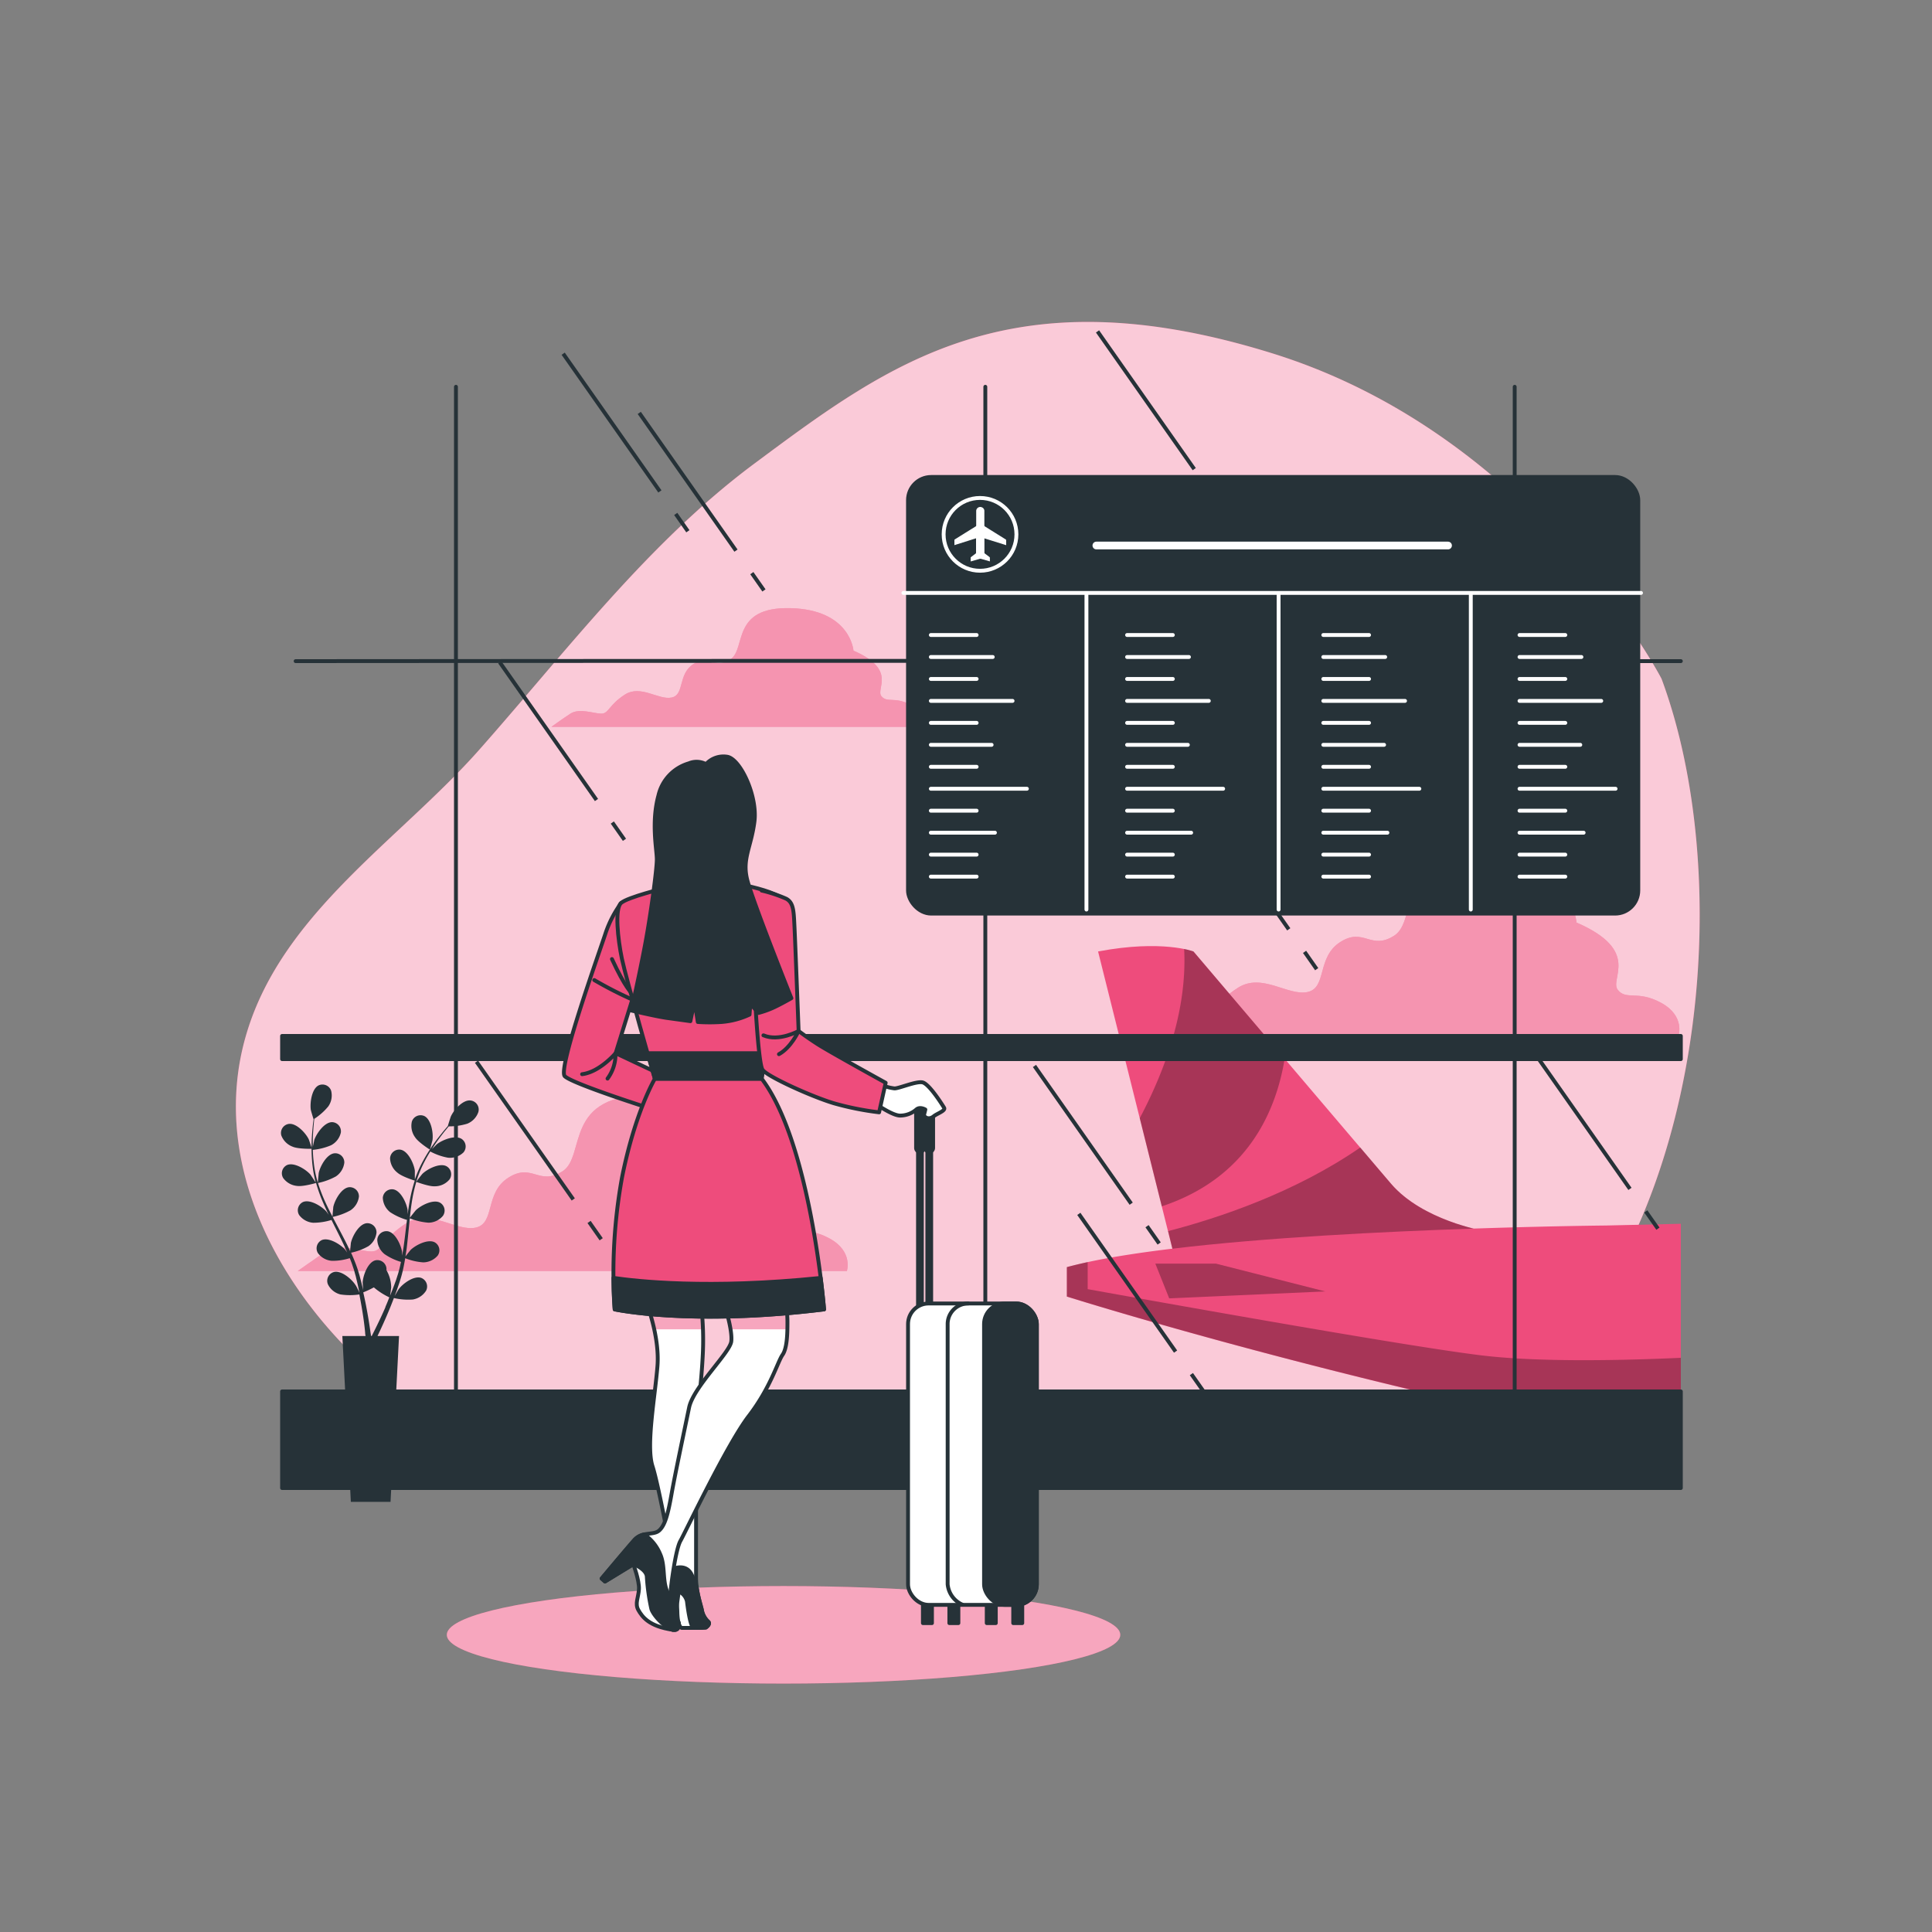 <svg xmlns="http://www.w3.org/2000/svg" xmlns:xlink="http://www.w3.org/1999/xlink" viewBox="0 0 500 500"><rect x="0" y="0" width="500" height="500" fill="#808080" stroke="none"/><defs><clipPath id="freepik--clip-path--inject-687"><path d="M167.15,336.75s3.62,8.93,3,16.79-3,20.61-1.28,25.93,5.53,26.47,5.53,26.47-1.91,2.12-1.91,4,.64,11.47.64,11.47h1.27l1.28-9.56a3.75,3.75,0,0,1,2.12,2.55c.21,1.7.85,6.59,1.7,6.8a15.55,15.55,0,0,0,3.19,0s1.27-.85.64-1.49a5.35,5.35,0,0,1-1.7-3.18c-.43-1.92-1.49-4.68-1.49-8.29v-32c0-9.35,1.27-16.58,1.7-24.87a78.54,78.54,0,0,0-.43-14Z" style="fill:#fff;stroke:#263238;stroke-linecap:round;stroke-linejoin:round"></path></clipPath><clipPath id="freepik--clip-path-2--inject-687"><path d="M187.61,338.09s2,6.18,1.64,9.09-9.82,11.81-10.91,17.09-3.64,17.27-4.54,22.36-1.66,8.09-3.2,9.46-4.37.11-6.51,2.54-8.4,9.9-8.4,9.9l.87.77,7.35-4.49s3.39,1.29,3.46,3.29a53.37,53.37,0,0,0,1.16,8.26c.45,1.67,3.54,4.94,5.52,5.42s1.93-2,1.14-2.47-1.92-3-1.74-6.12,1.43-12.3,2.65-14.42,12.06-25,17.69-32.32,7.45-14,8.73-15.82,1.27-6.18,1.27-8.54a27.56,27.56,0,0,0-.36-4.36Z" style="fill:#fff;stroke:#263238;stroke-linecap:round;stroke-linejoin:round"></path></clipPath></defs><g id="freepik--background-simple--inject-687"><path d="M430,175.65s-32.65-63-100.64-84.18S230,94.15,195.2,120c-27.37,20.34-48.78,48.73-71.19,74.06-20.52,23.19-50.62,42-60.08,73-12,39.21,15.35,79.2,47.71,99.64,45.16,28.53,88.86,6.86,136-3.25l.26-.06a137.08,137.08,0,0,1,20.66-2.95c54.72-3.11,94.05,35.31,133.83-9S448.37,225.11,430,175.65Z" style="fill:#EE4C7C"></path><path d="M430,175.65s-32.65-63-100.64-84.18S230,94.15,195.2,120c-27.37,20.34-48.78,48.73-71.19,74.06-20.52,23.19-50.62,42-60.08,73-12,39.21,15.35,79.2,47.71,99.64,45.16,28.53,88.86,6.86,136-3.25l.26-.06a137.08,137.08,0,0,1,20.66-2.95c54.72-3.11,94.05,35.31,133.83-9S448.37,225.11,430,175.65Z" style="fill:#fff;opacity:0.7"></path></g><g id="freepik--Clouds--inject-687"><path d="M235.67,182.42c-4.17-2.27-6.07-.38-7.58-2.27s4.17-6.83-7.21-11.76c0,0-.76-10.61-16.3-11S193.21,168,189,170.67s-5.31-1.52-9.48,1.13-2.28,8-5.69,8.72-8-3.41-12.13-.75-4.17,4.92-6.07,4.92-5.69-1.51-8,0-4.93,3.42-4.93,3.42H238.7S239.84,184.69,235.67,182.42Z" style="fill:#EE4C7C"></path><path d="M429.92,259.54c-6.18-3.37-9-.56-11.24-3.37s6.18-10.11-10.67-17.41c0,0-1.12-15.73-24.16-16.29s-16.85,15.72-23,19.66-7.86-2.25-14,1.68-3.37,11.8-8.43,12.92-11.79-5.05-18-1.12-6.18,7.3-9,7.3-8.43-2.25-11.8,0-7.3,5.06-7.3,5.06H434.41S436.1,262.91,429.92,259.54Z" style="fill:#EE4C7C"></path><path d="M214.68,320.51c-6.18-3.37-9-.56-11.24-3.37s6.18-10.11-10.67-17.42c0,0-1.12-15.72-24.15-16.29s-16.86,15.73-23,19.67-7.87-2.25-14.05,1.68-3.37,11.8-8.42,12.92-11.8-5.05-18-1.12-6.18,7.3-9,7.3-8.42-2.25-11.79,0-7.31,5.06-7.31,5.06H219.17S220.86,323.88,214.68,320.51Z" style="fill:#EE4C7C"></path><g style="opacity:0.4"><path d="M235.67,182.42c-4.17-2.27-6.07-.38-7.58-2.27s4.17-6.83-7.21-11.76c0,0-.76-10.61-16.3-11S193.21,168,189,170.67s-5.31-1.52-9.48,1.13-2.28,8-5.69,8.72-8-3.41-12.13-.75-4.17,4.92-6.07,4.92-5.69-1.51-8,0-4.93,3.42-4.93,3.42H238.7S239.84,184.69,235.67,182.42Z" style="fill:#fff"></path><path d="M429.92,259.54c-6.18-3.37-9-.56-11.24-3.37s6.18-10.11-10.67-17.41c0,0-1.12-15.73-24.16-16.29s-16.85,15.72-23,19.66-7.86-2.25-14,1.68-3.37,11.8-8.43,12.92-11.79-5.05-18-1.12-6.18,7.3-9,7.3-8.43-2.25-11.8,0-7.3,5.06-7.3,5.06H434.41S436.1,262.91,429.92,259.54Z" style="fill:#fff"></path><path d="M214.68,320.51c-6.18-3.37-9-.56-11.24-3.37s6.18-10.11-10.67-17.42c0,0-1.12-15.72-24.15-16.29s-16.86,15.73-23,19.67-7.87-2.25-14.05,1.68-3.37,11.8-8.42,12.92-11.8-5.05-18-1.12-6.18,7.3-9,7.3-8.42-2.25-11.79,0-7.31,5.06-7.31,5.06H219.17S220.86,323.88,214.68,320.51Z" style="fill:#fff"></path></g></g><g id="freepik--Airplane--inject-687"><path d="M383.83,318.51s-15.71-2.7-23.79-12.12-51.17-60.15-51.17-60.15-8.08-3.14-24.69,0l19.75,79Z" style="fill:#EE4C7C"></path><path d="M415.7,317.16s-103.24.9-139.6,10.77v7.63s48.06,15.22,113.54,29.77a106.46,106.46,0,0,0,23.13,2.55H435V316.71Z" style="fill:#EE4C7C"></path><g style="opacity:0.3"><path d="M303.41,323.16c24.2-2.91,54.78-4.42,77.92-5.2-4.76-1.19-15.2-4.46-21.29-11.57-1.56-1.82-4.43-5.18-8-9.42-17,11.74-36.88,18.31-49.73,21.64Z"></path><path d="M300.67,312.2c22-7.3,29.51-24.28,31.8-38.19l-23.6-27.77a16.66,16.66,0,0,0-2.41-.64c.8,15.72-4.9,31.3-11.49,43.78Z"></path><path d="M383.83,350.82c-17.83-2.09-77-12.63-102.34-17.19v-7c-1.92.42-3.73.85-5.39,1.3v7.63l.09,0h0l.25.08h0l2.7.83h0l2.29.7h0c14.27,4.32,55.59,16.43,108.15,28.11a106.46,106.46,0,0,0,23.13,2.55H435V351.4C421.94,352,399.3,352.64,383.83,350.82Z"></path><polygon points="302.59 336.01 342.98 334.22 314.7 327.03 299 327.03 302.59 336.01"></polygon></g></g><g id="freepik--Window--inject-687"><rect x="73" y="360.1" width="362" height="25" style="fill:#263238;stroke:#263238;stroke-linecap:round;stroke-linejoin:round"></rect><rect x="73" y="268.1" width="362" height="6" style="fill:#263238;stroke:#263238;stroke-linecap:round;stroke-linejoin:round"></rect><line x1="118" y1="100.1" x2="118" y2="374.1" style="fill:none;stroke:#263238;stroke-linecap:round;stroke-linejoin:round"></line><line x1="255" y1="100.1" x2="255" y2="374.1" style="fill:none;stroke:#263238;stroke-linecap:round;stroke-linejoin:round"></line><line x1="392" y1="100.1" x2="392" y2="374.1" style="fill:none;stroke:#263238;stroke-linecap:round;stroke-linejoin:round"></line><path d="M76.51,171.1C196,171,316,171,435,171.1" style="fill:none;stroke:#263238;stroke-linecap:round;stroke-linejoin:round"></path><line x1="158.47" y1="212.87" x2="161.61" y2="217.34" style="fill:none;stroke:#263238;stroke-miterlimit:10"></line><line x1="129.34" y1="171.4" x2="154.37" y2="207.04" style="fill:none;stroke:#263238;stroke-miterlimit:10"></line><line x1="296.85" y1="317.34" x2="299.99" y2="321.81" style="fill:none;stroke:#263238;stroke-miterlimit:10"></line><line x1="267.72" y1="275.87" x2="292.75" y2="311.51" style="fill:none;stroke:#263238;stroke-miterlimit:10"></line><line x1="308.33" y1="355.62" x2="311.48" y2="360.1" style="fill:none;stroke:#263238;stroke-miterlimit:10"></line><line x1="279.2" y1="314.15" x2="304.24" y2="349.79" style="fill:none;stroke:#263238;stroke-miterlimit:10"></line><line x1="194.57" y1="148.33" x2="197.71" y2="152.8" style="fill:none;stroke:#263238;stroke-miterlimit:10"></line><line x1="165.44" y1="106.86" x2="190.47" y2="142.5" style="fill:none;stroke:#263238;stroke-miterlimit:10"></line><line x1="313.17" y1="127.24" x2="316.31" y2="131.72" style="fill:none;stroke:#263238;stroke-miterlimit:10"></line><line x1="284.04" y1="85.77" x2="309.07" y2="121.41" style="fill:none;stroke:#263238;stroke-miterlimit:10"></line><line x1="425.93" y1="313.51" x2="429.07" y2="317.98" style="fill:none;stroke:#263238;stroke-miterlimit:10"></line><line x1="396.8" y1="272.04" x2="421.83" y2="307.68" style="fill:none;stroke:#263238;stroke-miterlimit:10"></line><line x1="152.45" y1="316.24" x2="155.59" y2="320.72" style="fill:none;stroke:#263238;stroke-miterlimit:10"></line><line x1="123.32" y1="274.77" x2="148.36" y2="310.41" style="fill:none;stroke:#263238;stroke-miterlimit:10"></line><line x1="174.88" y1="133.01" x2="178.02" y2="137.49" style="fill:none;stroke:#263238;stroke-miterlimit:10"></line><line x1="145.75" y1="91.54" x2="170.78" y2="127.18" style="fill:none;stroke:#263238;stroke-miterlimit:10"></line><line x1="337.62" y1="246.34" x2="340.76" y2="250.82" style="fill:none;stroke:#263238;stroke-miterlimit:10"></line><line x1="308.49" y1="204.87" x2="333.53" y2="240.51" style="fill:none;stroke:#263238;stroke-miterlimit:10"></line></g><g id="freepik--Plants--inject-687"><path d="M75.73,296.76c1.43.63,5,.55,5,.55s-.75-2.3-.82-2.44c-.77-1.62-3.21-4.28-5.19-4a2.37,2.37,0,0,0-1.91,3A5,5,0,0,0,75.73,296.76Z" style="fill:#263238"></path><path d="M121.76,284.8c-2-.22-4.36,2.51-5.08,4.14-.07.14-.8,2.46-.76,2.46h0c-.37.43-.77.89-1.2,1.41-.78,1-1.65,2-2.52,3.29a42.75,42.75,0,0,0-2.61,4.16,31.1,31.1,0,0,0-2.23,5,.14.14,0,0,1,0,.06c0-.58,0-2.22,0-2.35-.23-1.77-1.71-5.06-3.68-5.43a2.37,2.37,0,0,0-2.73,2.23,4.92,4.92,0,0,0,1.9,3.71c1.12,1,4.24,2,4.49,2.05A41.14,41.14,0,0,0,106,311c-.19,1.07-.35,2.15-.5,3.24,0-.5,0-1,0-1-.23-1.77-1.72-5.06-3.69-5.43A2.37,2.37,0,0,0,99.07,310a5,5,0,0,0,1.9,3.71,15.89,15.89,0,0,0,4.36,2c-.06.42-.11.83-.16,1.25-.24,2-.47,4-.76,6-.1.69-.23,1.36-.35,2,0-.45,0-.83,0-.89-.23-1.77-1.72-5.06-3.69-5.42a2.37,2.37,0,0,0-2.73,2.23,5,5,0,0,0,1.9,3.7,15,15,0,0,0,4.23,2c-.15.69-.29,1.38-.46,2-.13.45-.22.9-.38,1.34l-.42,1.32c-.3.82-.61,1.68-.92,2.48l-.64,1.61c.1-.68.29-2,.29-2.15a9.14,9.14,0,0,0-1.23-4.47,3.15,3.15,0,0,0,0-.53,2.37,2.37,0,0,0-2.89-2c-1.94.52-3.16,3.91-3.26,5.7,0,.11.07,1.25.12,2-.09-.42-.18-.83-.29-1.26-.2-.86-.43-1.71-.67-2.62-.13-.44-.27-.88-.4-1.32s-.31-.9-.47-1.36c-.38-1-.82-2.08-1.29-3.12a15.61,15.61,0,0,0,4.47-1.68A4.94,4.94,0,0,0,97.44,319a2.37,2.37,0,0,0-2.56-2.43c-2,.22-3.72,3.39-4.08,5.14,0,.11-.14,1.39-.19,2.1-.28-.62-.56-1.24-.87-1.86-.89-1.8-1.85-3.58-2.79-5.37-.29-.54-.58-1.09-.86-1.64a16.5,16.5,0,0,0,4.62-1.71,5,5,0,0,0,2.18-3.56,2.37,2.37,0,0,0-2.56-2.42c-2,.21-3.72,3.39-4.08,5.14,0,.13-.19,2-.21,2.45-.63-1.21-1.24-2.41-1.8-3.63a41.29,41.29,0,0,1-1.95-5.05,16.63,16.63,0,0,0,4.65-1.71,5,5,0,0,0,2.17-3.56,2.36,2.36,0,0,0-2.56-2.42c-2,.21-3.71,3.38-4.07,5.13,0,.14-.21,2.13-.22,2.49,0-.1-.07-.2-.1-.3a29.87,29.87,0,0,1-1-5.33c-.12-1-.17-1.95-.2-2.88a15.75,15.75,0,0,0,4.7-1.18,4.91,4.91,0,0,0,2.55-3.29,2.37,2.37,0,0,0-2.27-2.7c-2,0-4.07,3-4.62,4.66,0,.09-.23,1.07-.37,1.78,0-.42,0-.86,0-1.26,0-1.51.1-2.9.2-4.13.06-.69.12-1.32.19-1.91a15.78,15.78,0,0,0,3.61-3.2,4.93,4.93,0,0,0,.74-4.1,2.37,2.37,0,0,0-3.26-1.34c-1.77.92-2.24,4.5-2,6.26,0,.15.7,2.49.73,2.47l0,0c-.07.56-.15,1.17-.22,1.83-.12,1.23-.25,2.62-.29,4.14a41.32,41.32,0,0,0,.12,4.91,31.69,31.69,0,0,0,.91,5.41.64.64,0,0,1,0,.07c-.31-.5-1.24-1.85-1.32-2-1.17-1.35-4.23-3.28-6.07-2.49a2.36,2.36,0,0,0-1,3.36,5,5,0,0,0,3.63,2.05c1.49.21,4.63-.7,4.88-.77a40,40,0,0,0,1.9,5.26c.43,1,.89,2,1.37,3-.28-.42-.54-.79-.58-.84-1.17-1.35-4.23-3.27-6.07-2.49a2.37,2.37,0,0,0-1,3.37,5,5,0,0,0,3.63,2,15.9,15.9,0,0,0,4.74-.73l.56,1.14c.91,1.8,1.82,3.6,2.67,5.4.29.63.56,1.26.83,1.9-.25-.38-.47-.69-.51-.73-1.16-1.35-4.22-3.28-6.06-2.5a2.37,2.37,0,0,0-1,3.37,4.93,4.93,0,0,0,3.63,2,14.81,14.81,0,0,0,4.61-.69c.26.66.52,1.31.74,2,.14.45.31.87.43,1.32s.24.89.37,1.33c.2.86.42,1.74.6,2.58.13.58.24,1.14.36,1.7-.29-.63-.88-1.86-1-1.95-.95-1.52-3.67-3.88-5.61-3.39a2.37,2.37,0,0,0-1.55,3.17A4.92,4.92,0,0,0,88.11,335,16.37,16.37,0,0,0,93,335c.18.93.35,1.83.5,2.69.53,3,.85,5.47,1,7.22,0,.31.07.58.1.85h-6l2.2,42.92h10.27l2.2-42.92H97.7l.12-.26c.77-1.61,1.84-3.91,3-6.73.37-.9.74-1.85,1.12-2.84a16.36,16.36,0,0,0,4.89.38,5,5,0,0,0,3.46-2.32,2.38,2.38,0,0,0-1.3-3.28c-1.9-.63-4.8,1.52-5.86,3-.06.09-.64,1.08-1,1.72.15-.41.3-.8.45-1.22.3-.82.58-1.66.88-2.55.13-.44.27-.88.4-1.33s.24-.92.36-1.38c.25-1.09.46-2.2.65-3.32a15.79,15.79,0,0,0,4.64,1.07,5,5,0,0,0,3.78-1.77,2.37,2.37,0,0,0-.8-3.43c-1.78-.92-5,.77-6.24,2-.07.08-.88,1.09-1.31,1.65.1-.68.21-1.35.3-2,.24-2,.43-4,.63-6,.06-.62.12-1.23.19-1.85a16.41,16.41,0,0,0,4.8,1.13,4.92,4.92,0,0,0,3.77-1.77,2.36,2.36,0,0,0-.79-3.43c-1.78-.92-5,.77-6.24,2-.09.1-1.25,1.55-1.53,1.93.14-1.35.3-2.7.5-4a41.85,41.85,0,0,1,1.16-5.28c.12,0,3.29,1.24,4.83,1.13a4.92,4.92,0,0,0,3.77-1.77,2.36,2.36,0,0,0-.8-3.43c-1.77-.92-5,.77-6.23,2-.1.1-1.35,1.66-1.55,2,0-.1,0-.2.08-.3a30.23,30.23,0,0,1,2.09-5c.46-.89.94-1.71,1.43-2.51a15.6,15.6,0,0,0,4.57,1.61,5,5,0,0,0,4-1.34,2.36,2.36,0,0,0-.42-3.5c-1.66-1.11-5,.22-6.42,1.34-.07.06-.78.76-1.28,1.28.22-.36.45-.73.67-1.06.84-1.27,1.69-2.37,2.44-3.34.44-.55.84-1,1.22-1.49a15.86,15.86,0,0,0,4.78-.68,5,5,0,0,0,2.88-3A2.36,2.36,0,0,0,121.76,284.8Zm-22,53.47c-1.2,2.77-2.31,5-3.11,6.6l-.43.86H96c0-.31-.08-.65-.13-1-.24-1.76-.63-4.28-1.22-7.27-.19-.94-.4-1.95-.64-3a23.75,23.75,0,0,0,2.74-1.29,17.69,17.69,0,0,0,4,2.58C100.42,336.63,100.07,337.48,99.72,338.27Z" style="fill:#263238"></path><path d="M111.27,297.53s.64-2.33.66-2.49c.25-1.77-.32-5.33-2.12-6.21a2.37,2.37,0,0,0-3.22,1.43,5,5,0,0,0,.85,4.08C108.29,295.66,111.27,297.53,111.27,297.53Z" style="fill:#263238"></path></g><g id="freepik--Board--inject-687"><rect x="234.99" y="123.44" width="189" height="113" rx="6" style="fill:#263238;stroke:#263238;stroke-linecap:round;stroke-linejoin:round"></rect><line x1="233.8" y1="153.45" x2="424.69" y2="153.45" style="fill:none;stroke:#fff;stroke-linecap:round;stroke-linejoin:round"></line><line x1="283.74" y1="141.18" x2="374.75" y2="141.18" style="fill:none;stroke:#fff;stroke-linecap:round;stroke-linejoin:round;stroke-width:2px"></line><line x1="281.17" y1="153.92" x2="281.17" y2="235.39" style="fill:none;stroke:#fff;stroke-linecap:round;stroke-linejoin:round"></line><line x1="330.9" y1="153.92" x2="330.9" y2="235.39" style="fill:none;stroke:#fff;stroke-linecap:round;stroke-linejoin:round"></line><line x1="380.64" y1="153.92" x2="380.64" y2="235.39" style="fill:none;stroke:#fff;stroke-linecap:round;stroke-linejoin:round"></line><line x1="240.9" y1="164.34" x2="252.75" y2="164.34" style="fill:none;stroke:#fff;stroke-linecap:round;stroke-linejoin:round"></line><line x1="240.9" y1="170.03" x2="256.92" y2="170.03" style="fill:none;stroke:#fff;stroke-linecap:round;stroke-linejoin:round"></line><line x1="240.9" y1="175.71" x2="252.75" y2="175.71" style="fill:none;stroke:#fff;stroke-linecap:round;stroke-linejoin:round"></line><line x1="240.9" y1="181.39" x2="262.05" y2="181.39" style="fill:none;stroke:#fff;stroke-linecap:round;stroke-linejoin:round"></line><line x1="240.9" y1="187.08" x2="252.75" y2="187.08" style="fill:none;stroke:#fff;stroke-linecap:round;stroke-linejoin:round"></line><line x1="240.9" y1="192.76" x2="256.63" y2="192.76" style="fill:none;stroke:#fff;stroke-linecap:round;stroke-linejoin:round"></line><line x1="240.9" y1="198.45" x2="252.75" y2="198.45" style="fill:none;stroke:#fff;stroke-linecap:round;stroke-linejoin:round"></line><line x1="240.9" y1="204.13" x2="265.76" y2="204.13" style="fill:none;stroke:#fff;stroke-linecap:round;stroke-linejoin:round"></line><line x1="240.9" y1="209.81" x2="252.75" y2="209.81" style="fill:none;stroke:#fff;stroke-linecap:round;stroke-linejoin:round"></line><line x1="240.9" y1="215.5" x2="257.49" y2="215.5" style="fill:none;stroke:#fff;stroke-linecap:round;stroke-linejoin:round"></line><line x1="240.9" y1="221.18" x2="252.75" y2="221.18" style="fill:none;stroke:#fff;stroke-linecap:round;stroke-linejoin:round"></line><line x1="240.9" y1="226.87" x2="252.75" y2="226.87" style="fill:none;stroke:#fff;stroke-linecap:round;stroke-linejoin:round"></line><line x1="291.69" y1="164.34" x2="303.53" y2="164.34" style="fill:none;stroke:#fff;stroke-linecap:round;stroke-linejoin:round"></line><line x1="291.69" y1="170.03" x2="307.7" y2="170.03" style="fill:none;stroke:#fff;stroke-linecap:round;stroke-linejoin:round"></line><line x1="291.69" y1="175.71" x2="303.53" y2="175.71" style="fill:none;stroke:#fff;stroke-linecap:round;stroke-linejoin:round"></line><line x1="291.69" y1="181.39" x2="312.84" y2="181.39" style="fill:none;stroke:#fff;stroke-linecap:round;stroke-linejoin:round"></line><line x1="291.69" y1="187.08" x2="303.53" y2="187.08" style="fill:none;stroke:#fff;stroke-linecap:round;stroke-linejoin:round"></line><line x1="291.69" y1="192.76" x2="307.42" y2="192.76" style="fill:none;stroke:#fff;stroke-linecap:round;stroke-linejoin:round"></line><line x1="291.69" y1="198.45" x2="303.53" y2="198.45" style="fill:none;stroke:#fff;stroke-linecap:round;stroke-linejoin:round"></line><line x1="291.69" y1="204.13" x2="316.55" y2="204.13" style="fill:none;stroke:#fff;stroke-linecap:round;stroke-linejoin:round"></line><line x1="291.69" y1="209.81" x2="303.53" y2="209.81" style="fill:none;stroke:#fff;stroke-linecap:round;stroke-linejoin:round"></line><line x1="291.69" y1="215.5" x2="308.27" y2="215.5" style="fill:none;stroke:#fff;stroke-linecap:round;stroke-linejoin:round"></line><line x1="291.69" y1="221.18" x2="303.53" y2="221.18" style="fill:none;stroke:#fff;stroke-linecap:round;stroke-linejoin:round"></line><line x1="291.69" y1="226.87" x2="303.53" y2="226.87" style="fill:none;stroke:#fff;stroke-linecap:round;stroke-linejoin:round"></line><line x1="342.47" y1="164.34" x2="354.31" y2="164.34" style="fill:none;stroke:#fff;stroke-linecap:round;stroke-linejoin:round"></line><line x1="342.47" y1="170.03" x2="358.49" y2="170.03" style="fill:none;stroke:#fff;stroke-linecap:round;stroke-linejoin:round"></line><line x1="342.47" y1="175.71" x2="354.31" y2="175.71" style="fill:none;stroke:#fff;stroke-linecap:round;stroke-linejoin:round"></line><line x1="342.47" y1="181.39" x2="363.62" y2="181.39" style="fill:none;stroke:#fff;stroke-linecap:round;stroke-linejoin:round"></line><line x1="342.47" y1="187.08" x2="354.31" y2="187.08" style="fill:none;stroke:#fff;stroke-linecap:round;stroke-linejoin:round"></line><line x1="342.47" y1="192.76" x2="358.2" y2="192.76" style="fill:none;stroke:#fff;stroke-linecap:round;stroke-linejoin:round"></line><line x1="342.47" y1="198.45" x2="354.31" y2="198.45" style="fill:none;stroke:#fff;stroke-linecap:round;stroke-linejoin:round"></line><line x1="342.47" y1="204.13" x2="367.33" y2="204.13" style="fill:none;stroke:#fff;stroke-linecap:round;stroke-linejoin:round"></line><line x1="342.47" y1="209.81" x2="354.31" y2="209.81" style="fill:none;stroke:#fff;stroke-linecap:round;stroke-linejoin:round"></line><line x1="342.47" y1="215.5" x2="359.06" y2="215.5" style="fill:none;stroke:#fff;stroke-linecap:round;stroke-linejoin:round"></line><line x1="342.47" y1="221.18" x2="354.31" y2="221.18" style="fill:none;stroke:#fff;stroke-linecap:round;stroke-linejoin:round"></line><line x1="342.47" y1="226.87" x2="354.31" y2="226.87" style="fill:none;stroke:#fff;stroke-linecap:round;stroke-linejoin:round"></line><line x1="393.25" y1="164.34" x2="405.1" y2="164.34" style="fill:none;stroke:#fff;stroke-linecap:round;stroke-linejoin:round"></line><line x1="393.25" y1="170.03" x2="409.27" y2="170.03" style="fill:none;stroke:#fff;stroke-linecap:round;stroke-linejoin:round"></line><line x1="393.25" y1="175.71" x2="405.1" y2="175.71" style="fill:none;stroke:#fff;stroke-linecap:round;stroke-linejoin:round"></line><line x1="393.25" y1="181.39" x2="414.4" y2="181.39" style="fill:none;stroke:#fff;stroke-linecap:round;stroke-linejoin:round"></line><line x1="393.25" y1="187.08" x2="405.1" y2="187.08" style="fill:none;stroke:#fff;stroke-linecap:round;stroke-linejoin:round"></line><line x1="393.25" y1="192.76" x2="408.98" y2="192.76" style="fill:none;stroke:#fff;stroke-linecap:round;stroke-linejoin:round"></line><line x1="393.25" y1="198.45" x2="405.1" y2="198.45" style="fill:none;stroke:#fff;stroke-linecap:round;stroke-linejoin:round"></line><line x1="393.25" y1="204.13" x2="418.11" y2="204.13" style="fill:none;stroke:#fff;stroke-linecap:round;stroke-linejoin:round"></line><line x1="393.25" y1="209.81" x2="405.1" y2="209.81" style="fill:none;stroke:#fff;stroke-linecap:round;stroke-linejoin:round"></line><line x1="393.25" y1="215.5" x2="409.84" y2="215.5" style="fill:none;stroke:#fff;stroke-linecap:round;stroke-linejoin:round"></line><line x1="393.25" y1="221.18" x2="405.1" y2="221.18" style="fill:none;stroke:#fff;stroke-linecap:round;stroke-linejoin:round"></line><line x1="393.25" y1="226.87" x2="405.1" y2="226.87" style="fill:none;stroke:#fff;stroke-linecap:round;stroke-linejoin:round"></line><path d="M251.21,145.3c0-.34,0-.66,0-1,0-.05.06-.11.11-.15l1.18-.89a.27.27,0,0,0,.1-.18c0-1.22,0-2.43,0-3.64a.83.83,0,0,0,0-.13L247,141.08c0-.07,0-.11,0-.16,0-.37,0-.75,0-1.12a.21.21,0,0,1,.12-.21q2.68-1.68,5.38-3.35a.28.28,0,0,0,.14-.27c0-1.22,0-2.43,0-3.65a1.05,1.05,0,0,1,1.53-1,1,1,0,0,1,.58,1v3.63a.32.32,0,0,0,.17.31l5.32,3.32a.29.29,0,0,1,.16.27c0,.41,0,.81,0,1.24l-5.63-1.76c0,.06,0,.11,0,.15V143a.29.29,0,0,0,.13.27c.4.29.79.59,1.18.89a.3.3,0,0,1,.1.2c0,.3,0,.6,0,.93l-1-.29-1.3-.37a.86.86,0,0,0-.32,0l-2.2.63Z" style="fill:#fff"></path><circle cx="253.63" cy="138.29" r="9.42" style="fill:none;stroke:#fff;stroke-linecap:round;stroke-linejoin:round"></circle></g><g id="freepik--Shadow--inject-687"><ellipse cx="202.78" cy="423.09" rx="87.15" ry="12.62" style="fill:#EE4C7C"></ellipse><ellipse cx="202.78" cy="423.09" rx="87.15" ry="12.62" style="fill:#fff;opacity:0.5"></ellipse></g><g id="freepik--Character--inject-687"><path d="M240.49,346.13a1,1,0,0,1-1-1V287.29a1,1,0,1,1,2,0v57.84A1,1,0,0,1,240.49,346.13Z" style="fill:#263238"></path><path d="M240.49,298.58a1.5,1.5,0,0,1-1.5-1.5v-9.79a1.5,1.5,0,1,1,3,0v9.79A1.5,1.5,0,0,1,240.49,298.58Z" style="fill:#263238"></path><path d="M238.08,346.13a1,1,0,0,1-1-1V287.29a1,1,0,0,1,2,0v57.84A1,1,0,0,1,238.08,346.13Z" style="fill:#263238"></path><path d="M238.08,298.58a1.5,1.5,0,0,1-1.5-1.5v-9.79a1.5,1.5,0,0,1,3,0v9.79A1.5,1.5,0,0,1,238.08,298.58Z" style="fill:#263238"></path><polygon points="240.49 285.79 238.08 285.79 238.08 288.72 240.47 288.72 240.49 285.79" style="fill:#263238"></polygon><rect x="238.85" y="415.22" width="2.34" height="4.84" style="fill:#263238;stroke:#263238;stroke-linecap:round;stroke-linejoin:round"></rect><rect x="255.37" y="415.22" width="2.34" height="4.84" style="fill:#263238;stroke:#263238;stroke-linecap:round;stroke-linejoin:round"></rect><rect x="245.69" y="415.22" width="2.34" height="4.84" style="fill:#263238;stroke:#263238;stroke-linecap:round;stroke-linejoin:round"></rect><rect x="262.22" y="415.22" width="2.34" height="4.84" style="fill:#263238;stroke:#263238;stroke-linecap:round;stroke-linejoin:round"></rect><rect x="235" y="337.34" width="33.33" height="78" rx="5.33" style="fill:#fff;stroke:#263238;stroke-linecap:round;stroke-linejoin:round"></rect><rect x="254.67" y="337.34" width="13.67" height="78" rx="5.33" style="fill:#263238;stroke:#263238;stroke-linecap:round;stroke-linejoin:round"></rect><path d="M250.58,337.34a5.33,5.33,0,0,0-5.33,5.34V410a6.41,6.41,0,0,0,3.81,5.28" style="fill:none;stroke:#263238;stroke-linecap:round;stroke-linejoin:round"></path><path d="M167.15,336.75s3.62,8.93,3,16.79-3,20.61-1.28,25.93,5.53,26.47,5.53,26.47-1.91,2.12-1.91,4,.64,11.47.64,11.47h1.27l1.28-9.56a3.75,3.75,0,0,1,2.12,2.55c.21,1.7.85,6.59,1.7,6.8a15.55,15.55,0,0,0,3.19,0s1.27-.85.64-1.49a5.35,5.35,0,0,1-1.7-3.18c-.43-1.92-1.49-4.68-1.49-8.29v-32c0-9.35,1.27-16.58,1.7-24.87a78.54,78.54,0,0,0-.43-14Z" style="fill:#fff"></path><g style="clip-path:url(#freepik--clip-path--inject-687)"><path d="M167.56,337.85a50.09,50.09,0,0,1,1.75,6.16h12.58c-.09-3.09-.33-5.27-.44-6.16Z" style="fill:#EE4C7C"></path><path d="M167.56,337.85a50.09,50.09,0,0,1,1.75,6.16h12.58c-.09-3.09-.33-5.27-.44-6.16Z" style="fill:#fff;opacity:0.5"></path></g><path d="M167.15,336.75s3.62,8.93,3,16.79-3,20.61-1.28,25.93,5.53,26.47,5.53,26.47-1.91,2.12-1.91,4,.64,11.47.64,11.47h1.27l1.28-9.56a3.75,3.75,0,0,1,2.12,2.55c.21,1.7.85,6.59,1.7,6.8a15.55,15.55,0,0,0,3.19,0s1.27-.85.64-1.49a5.35,5.35,0,0,1-1.7-3.18c-.43-1.92-1.49-4.68-1.49-8.29v-32c0-9.35,1.27-16.58,1.7-24.87a78.54,78.54,0,0,0-.43-14Z" style="fill:none;stroke:#263238;stroke-linecap:round;stroke-linejoin:round"></path><path d="M179.62,421.3h-3.19s-1-.08-1.12-3.93a30.41,30.41,0,0,0-.76-6.16A3.56,3.56,0,0,1,178,412c1.74,1.47,2.16,7.28,2.37,8a3.64,3.64,0,0,0,.63,1.27Z" style="fill:#fff;stroke:#263238;stroke-linecap:round;stroke-linejoin:round"></path><path d="M181.61,416.57a50,50,0,0,1-1.33-5.87,19.49,19.49,0,0,0-1.44-3.49c-1.48-2.55-4.46-1.27-4.46-1.27s-1.91,2.12-1.91,4,.64,11.47.64,11.47h1.27l1.28-9.56a3.75,3.75,0,0,1,2.12,2.55c.21,1.7.85,6.59,1.7,6.8a15.55,15.55,0,0,0,3.19,0s1.27-.85.64-1.49A5.35,5.35,0,0,1,181.61,416.57Z" style="fill:#263238;stroke:#263238;stroke-linecap:round;stroke-linejoin:round"></path><path d="M187.61,338.09s2,6.18,1.64,9.09-9.82,11.81-10.91,17.09-3.64,17.27-4.54,22.36-1.66,8.09-3.2,9.46-4.37.11-6.51,2.54-8.4,9.9-8.4,9.9l.87.77,7.35-4.49s3.39,1.29,3.46,3.29a53.37,53.37,0,0,0,1.16,8.26c.45,1.67,3.54,4.94,5.52,5.42s1.93-2,1.14-2.47-1.92-3-1.74-6.12,1.43-12.3,2.65-14.42,12.06-25,17.69-32.32,7.45-14,8.73-15.82,1.27-6.18,1.27-8.54a27.56,27.56,0,0,0-.36-4.36Z" style="fill:#fff"></path><g style="clip-path:url(#freepik--clip-path-2--inject-687)"><path d="M187.61,338.09a45.51,45.51,0,0,1,1.45,5.92h14.71c0-.71,0-1.37,0-1.92a28.45,28.45,0,0,0-.34-4.24h-5.32Z" style="fill:#EE4C7C"></path><path d="M187.61,338.09a45.51,45.51,0,0,1,1.45,5.92h14.71c0-.71,0-1.37,0-1.92a28.45,28.45,0,0,0-.34-4.24h-5.32Z" style="fill:#fff;opacity:0.5"></path></g><path d="M187.61,338.09s2,6.18,1.64,9.09-9.82,11.81-10.91,17.09-3.64,17.27-4.54,22.36-1.66,8.09-3.2,9.46-4.37.11-6.51,2.54-8.4,9.9-8.4,9.9l.87.77,7.35-4.49s3.39,1.29,3.46,3.29a53.37,53.37,0,0,0,1.16,8.26c.45,1.67,3.54,4.94,5.52,5.42s1.93-2,1.14-2.47-1.92-3-1.74-6.12,1.43-12.3,2.65-14.42,12.06-25,17.69-32.32,7.45-14,8.73-15.82,1.27-6.18,1.27-8.54a27.56,27.56,0,0,0-.36-4.36Z" style="fill:none;stroke:#263238;stroke-linecap:round;stroke-linejoin:round"></path><path d="M163.91,404.81s1.58,4.28,1.45,6.46-1.12,3.75-.13,5.45,2.68,4.16,8.82,5.06c0,0-3.15-5.46-3.3-9.11s-.74-9.33-2.54-9.8S164.05,402.45,163.91,404.81Z" style="fill:#fff;stroke:#263238;stroke-linecap:round;stroke-linejoin:round"></path><path d="M175.19,419.31c-.79-.43-1.92-3-1.74-6.12-2.38-3.05-1-7.53-2.64-11.08a11.37,11.37,0,0,0-4.09-5l0,0a4.67,4.67,0,0,0-2.6,1.51c-2.15,2.42-8.4,9.9-8.4,9.9l.87.77,7.35-4.49s3.39,1.29,3.46,3.29a53.37,53.37,0,0,0,1.16,8.26c.45,1.67,3.54,4.94,5.52,5.42S176,419.73,175.19,419.31Z" style="fill:#263238;stroke:#263238;stroke-linecap:round;stroke-linejoin:round"></path><path d="M160.78,233.68a28.92,28.92,0,0,0-4,7.65c-1.27,4-12.54,35.28-10.62,37.19s21.25,8.07,21.25,8.07l3.19-8.71-11.27-5.31,7-22.53S168.22,236.65,160.78,233.68Z" style="fill:#EE4C7C;stroke:#263238;stroke-linecap:round;stroke-linejoin:round"></path><path d="M150.65,278c4.53-.55,8.64-5.4,8.64-5.4a10.5,10.5,0,0,1-2.06,6.54" style="fill:none;stroke:#263238;stroke-linecap:round;stroke-linejoin:round"></path><path d="M163.53,257.08s-1.72-1.43-5.16-8.88" style="fill:none;stroke:#263238;stroke-linecap:round;stroke-linejoin:round"></path><path d="M163.24,258.51a101.11,101.11,0,0,1-9.44-4.87" style="fill:none;stroke:#263238;stroke-linecap:round;stroke-linejoin:round"></path><path d="M169.49,279.16s-5.1,8.5-8.5,25.5a138,138,0,0,0-1.91,34.21s19.55,4.26,54.19,0c0,0-3.4-42.92-16.15-59.71Z" style="fill:#EE4C7C;stroke:#263238;stroke-linecap:round;stroke-linejoin:round"></path><path d="M158.76,330.71c0,5,.32,8.16.32,8.16s19.55,4.26,54.19,0c0,0-.25-3.18-.87-8.15C183.3,333.71,164.62,331.58,158.76,330.71Z" style="fill:#263238;stroke:#263238;stroke-linecap:round;stroke-linejoin:round"></path><path d="M172,229.85s-9.56,2.34-11.26,3.83-.85,9.35.21,14.45,8.5,31,8.5,31h27.63s6.38-41.66,6.16-45.27-17.21-5.95-17.21-5.95Z" style="fill:#EE4C7C;stroke:#263238;stroke-linecap:round;stroke-linejoin:round"></path><path d="M167.62,272.57l1.87,6.59h27.63s.4-2.62,1-6.59Z" style="fill:#263238;stroke:#263238;stroke-linecap:round;stroke-linejoin:round"></path><path d="M228.06,280.74a12.11,12.11,0,0,0,3.44.94c1.25,0,5.48-1.88,7.2-1.57s5.16,5.79,5.63,6.57-1.81,1.49-2.66,2.19c-1.42,1.18-2.69.1-2.5-.47l.31-1.25s-1.4-.86-2.35,0a6.38,6.38,0,0,1-4.22,1.56c-1.88,0-5.94-2.81-5.94-2.81Z" style="fill:#fff;stroke:#263238;stroke-linecap:round;stroke-linejoin:round"></path><path d="M195.42,258.54s.85,16.58,1.91,18.28,12.75,7,18.49,8.71a75.49,75.49,0,0,0,11.69,2.34l1.7-7.65s-14.66-8.08-17.64-10-4.89-3.4-4.89-3.4-.85-22.53-1.06-26.78-.21-6.37-2.12-7.44a35.53,35.53,0,0,0-6.38-2.12" style="fill:#EE4C7C;stroke:#263238;stroke-linecap:round;stroke-linejoin:round"></path><path d="M201.59,272.82c3.15-1.72,5.09-6,5.09-6s-5.09,2.84-9.1,1.12" style="fill:none;stroke:#263238;stroke-linecap:round;stroke-linejoin:round"></path><path d="M178.27,197.55a11.3,11.3,0,0,0-7.86,8.29c-1.92,7-.43,14-.43,16.57s-1.49,13.82-3,21.89-3.61,17.22-3.61,17.22,6.17,1.48,9.14,1.91l6.16.85,1.07-5.1.85,5.31a47.2,47.2,0,0,0,6.16,0,20.91,20.91,0,0,0,7.23-1.91l.21-2.76,2.12,2.33a24.58,24.58,0,0,0,3.62-1.27c1.91-.85,4.88-2.55,4.88-2.55s-10.2-25.5-11.47-30.82,1.06-8.28,1.91-14.87-3.61-16.15-7-16.79a6.09,6.09,0,0,0-5.53,1.91A5.14,5.14,0,0,0,178.27,197.55Z" style="fill:#263238;stroke:#263238;stroke-linecap:round;stroke-linejoin:round"></path></g></svg>
